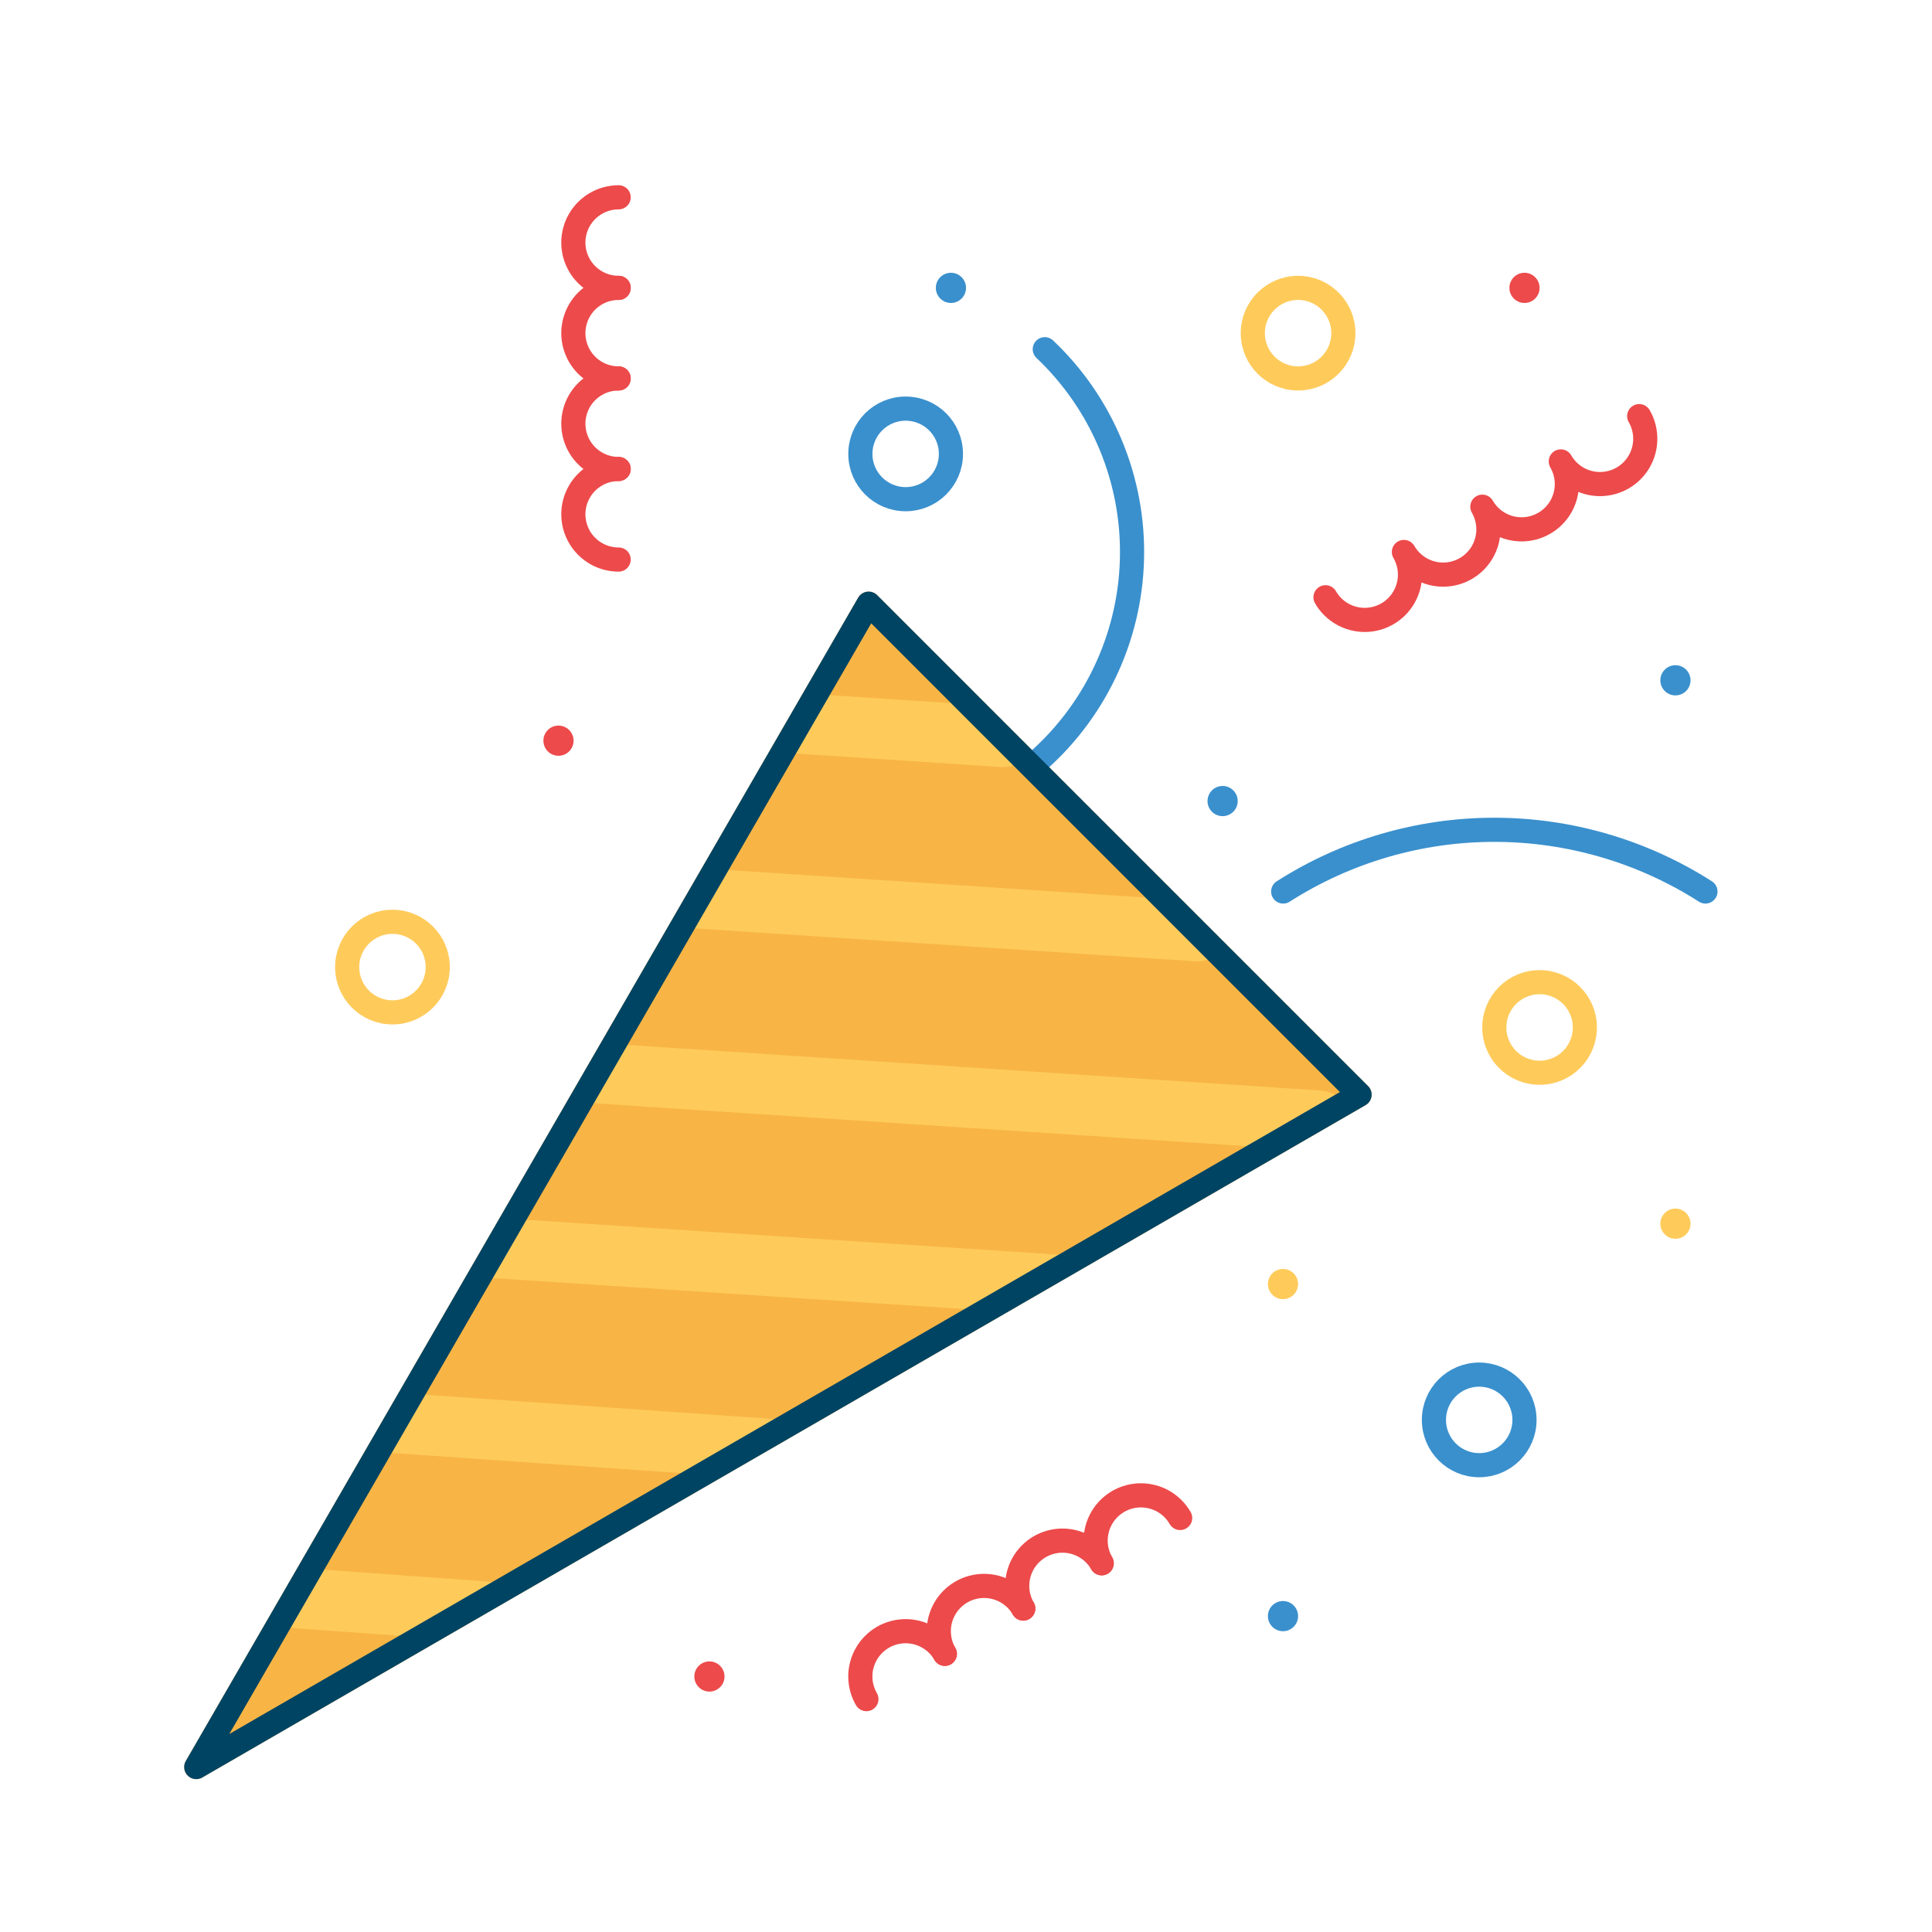<svg xmlns="http://www.w3.org/2000/svg" width="80" height="80" viewBox="0 0 80 80" fill="none">
            <path d="M35.968 24.997L56.297 45.327L8.126 73.17L35.968 24.997Z" fill="#F8B545" stroke="#F8B545" stroke-linecap="round" stroke-linejoin="round"/>
            <path fill-rule="evenodd" clip-rule="evenodd" d="M33.8 28.75L32.468 31.053C32.629 31.14 32.806 31.191 32.988 31.203L41.442 31.759C41.615 31.77 41.788 31.746 41.95 31.687C42.113 31.628 42.262 31.536 42.387 31.416L40.137 29.168L33.8 28.75ZM29.613 35.991L28.268 38.319C28.414 38.388 28.571 38.429 28.732 38.439L49.445 39.801C49.624 39.821 49.806 39.801 49.978 39.743C50.149 39.685 50.306 39.591 50.437 39.466L48.183 37.216L29.613 35.991ZM25.43 43.232L24.062 45.599C24.173 45.639 24.288 45.663 24.406 45.67L52.506 47.517L55.663 45.694C55.551 45.532 55.403 45.399 55.23 45.306C55.056 45.212 54.864 45.161 54.667 45.156L25.43 43.234V43.232ZM21.242 50.474L19.895 52.805C20.027 52.861 20.17 52.907 20.34 52.917L31.487 53.65L40.837 54.263L44.643 52.062C44.55 52.038 44.468 51.995 44.36 51.987L31.65 51.157L21.242 50.474ZM17.058 57.717L15.727 60.015C15.882 60.097 16.062 60.154 16.275 60.166L29.08 61.057L32.948 58.821L17.058 57.717ZM12.871 64.959L11.528 67.284C11.667 67.346 11.821 67.392 12.002 67.404L17.422 67.796L21.277 65.567L12.871 64.959Z" fill="#FECB5B"/>
            <path d="M43.262 14.46C44.442 15.576 45.373 16.929 45.995 18.429C46.617 19.929 46.916 21.544 46.872 23.167C46.829 24.791 46.443 26.387 45.742 27.852C45.04 29.317 44.038 30.617 42.8 31.669" stroke="#3A90CD" stroke-linecap="round" stroke-linejoin="round"/>
            <path d="M35.968 24.997L56.297 45.327L8.126 73.17L35.968 24.997Z" stroke="#004463" stroke-linecap="round" stroke-linejoin="round"/>
            <path d="M53.134 36.915C55.744 35.247 58.778 34.36 61.876 34.36C64.975 34.36 68.008 35.247 70.619 36.915" stroke="#3A90CD" stroke-linecap="round" stroke-linejoin="round"/>
            <path d="M25.617 11.92C25.288 11.92 24.964 11.834 24.679 11.669C24.394 11.504 24.157 11.268 23.992 10.982C23.828 10.697 23.741 10.374 23.741 10.045C23.741 9.716 23.828 9.392 23.992 9.107C24.157 8.822 24.394 8.585 24.679 8.421C24.964 8.256 25.288 8.17 25.617 8.17" stroke="#ED4A4B" stroke-linecap="round" stroke-linejoin="round"/>
            <path d="M25.617 15.67C25.288 15.67 24.964 15.584 24.679 15.419C24.394 15.254 24.157 15.018 23.992 14.732C23.828 14.447 23.741 14.124 23.741 13.795C23.741 13.466 23.828 13.143 23.992 12.857C24.157 12.572 24.394 12.335 24.679 12.171C24.964 12.006 25.288 11.92 25.617 11.92" stroke="#ED4A4B" stroke-linecap="round" stroke-linejoin="round"/>
            <path d="M25.617 19.42C25.288 19.42 24.964 19.334 24.679 19.169C24.394 19.004 24.157 18.768 23.992 18.482C23.828 18.197 23.741 17.874 23.741 17.545C23.741 17.216 23.828 16.892 23.992 16.607C24.157 16.322 24.394 16.085 24.679 15.921C24.964 15.756 25.288 15.67 25.617 15.67" stroke="#ED4A4B" stroke-linecap="round" stroke-linejoin="round"/>
            <path d="M25.617 23.17C25.288 23.17 24.964 23.084 24.679 22.919C24.394 22.754 24.157 22.518 23.992 22.232C23.828 21.947 23.741 21.624 23.741 21.295C23.741 20.966 23.828 20.642 23.992 20.357C24.157 20.072 24.394 19.835 24.679 19.671C24.964 19.506 25.288 19.42 25.617 19.42" stroke="#ED4A4B" stroke-linecap="round" stroke-linejoin="round"/>
            <path d="M54.886 24.731C55.05 25.017 55.287 25.253 55.572 25.418C55.857 25.582 56.18 25.669 56.51 25.669C56.839 25.669 57.162 25.582 57.447 25.418C57.732 25.253 57.969 25.017 58.133 24.732C58.298 24.447 58.385 24.123 58.385 23.794C58.385 23.465 58.298 23.142 58.133 22.856C58.298 23.142 58.535 23.378 58.82 23.543C59.105 23.707 59.428 23.794 59.757 23.794C60.086 23.794 60.41 23.707 60.695 23.543C60.98 23.378 61.216 23.142 61.381 22.857C61.545 22.572 61.632 22.248 61.632 21.919C61.632 21.59 61.545 21.267 61.381 20.981C61.545 21.267 61.782 21.503 62.067 21.668C62.352 21.832 62.676 21.919 63.005 21.919C63.334 21.919 63.657 21.832 63.942 21.668C64.227 21.503 64.464 21.267 64.629 20.982C64.793 20.697 64.88 20.373 64.88 20.044C64.88 19.715 64.793 19.392 64.629 19.106C64.793 19.392 65.03 19.628 65.315 19.793C65.6 19.957 65.923 20.044 66.252 20.044C66.582 20.044 66.905 19.957 67.19 19.793C67.475 19.628 67.712 19.392 67.876 19.107C68.041 18.822 68.127 18.498 68.127 18.169C68.127 17.84 68.041 17.517 67.876 17.231" stroke="#ED4A4B" stroke-linecap="round" stroke-linejoin="round"/>
            <path d="M45.62 64.732C45.455 64.447 45.368 64.124 45.368 63.794C45.368 63.465 45.454 63.142 45.619 62.856C45.783 62.571 46.02 62.335 46.305 62.17C46.59 62.005 46.914 61.919 47.243 61.919C47.572 61.919 47.895 62.006 48.181 62.17C48.466 62.335 48.703 62.572 48.867 62.857" stroke="#ED4A4B" stroke-linecap="round" stroke-linejoin="round"/>
            <path d="M42.371 66.607C42.207 66.322 42.12 65.999 42.12 65.669C42.12 65.34 42.206 65.016 42.371 64.731C42.535 64.446 42.772 64.21 43.057 64.045C43.342 63.88 43.666 63.794 43.995 63.794C44.324 63.794 44.648 63.881 44.933 64.045C45.218 64.21 45.455 64.447 45.619 64.732" stroke="#ED4A4B" stroke-linecap="round" stroke-linejoin="round"/>
            <path d="M39.124 68.482C38.96 68.197 38.873 67.874 38.873 67.544C38.873 67.215 38.959 66.891 39.124 66.606C39.288 66.321 39.525 66.085 39.81 65.92C40.095 65.755 40.419 65.669 40.748 65.669C41.077 65.669 41.4 65.756 41.686 65.92C41.971 66.085 42.208 66.322 42.372 66.607" stroke="#ED4A4B" stroke-linecap="round" stroke-linejoin="round"/>
            <path d="M35.876 70.357C35.712 70.072 35.625 69.749 35.624 69.419C35.624 69.09 35.711 68.766 35.876 68.481C36.04 68.196 36.277 67.96 36.562 67.795C36.847 67.63 37.17 67.544 37.5 67.544C37.829 67.544 38.152 67.631 38.438 67.795C38.723 67.96 38.959 68.197 39.124 68.482" stroke="#ED4A4B" stroke-linecap="round" stroke-linejoin="round"/>
            <path d="M37.501 20.67C38.536 20.67 39.376 19.831 39.376 18.795C39.376 17.759 38.536 16.92 37.501 16.92C36.465 16.92 35.626 17.759 35.626 18.795C35.626 19.831 36.465 20.67 37.501 20.67Z" stroke="#3A90CD" stroke-linecap="round" stroke-linejoin="round"/>
            <path d="M53.751 15.67C54.786 15.67 55.626 14.831 55.626 13.795C55.626 12.759 54.786 11.92 53.751 11.92C52.715 11.92 51.876 12.759 51.876 13.795C51.876 14.831 52.715 15.67 53.751 15.67Z" stroke="#FECB5B" stroke-linecap="round" stroke-linejoin="round"/>
            <path d="M63.751 44.42C64.787 44.42 65.626 43.581 65.626 42.545C65.626 41.509 64.787 40.67 63.751 40.67C62.715 40.67 61.876 41.509 61.876 42.545C61.876 43.581 62.715 44.42 63.751 44.42Z" stroke="#FECB5B" stroke-linecap="round" stroke-linejoin="round"/>
            <path d="M61.251 60.67C62.286 60.67 63.126 59.831 63.126 58.795C63.126 57.759 62.286 56.92 61.251 56.92C60.215 56.92 59.376 57.759 59.376 58.795C59.376 59.831 60.215 60.67 61.251 60.67Z" stroke="#3A90CD" stroke-linecap="round" stroke-linejoin="round"/>
            <path d="M16.251 41.92C17.287 41.92 18.126 41.081 18.126 40.045C18.126 39.009 17.287 38.17 16.251 38.17C15.215 38.17 14.376 39.009 14.376 40.045C14.376 41.081 15.215 41.92 16.251 41.92Z" stroke="#FECB5B" stroke-linecap="round" stroke-linejoin="round"/>
            <path d="M23.126 31.295C23.471 31.295 23.751 31.015 23.751 30.67C23.751 30.325 23.471 30.045 23.126 30.045C22.781 30.045 22.501 30.325 22.501 30.67C22.501 31.015 22.781 31.295 23.126 31.295Z" fill="#ED4A4B"/>
            <path d="M50.626 33.795C50.971 33.795 51.251 33.515 51.251 33.17C51.251 32.825 50.971 32.545 50.626 32.545C50.281 32.545 50.001 32.825 50.001 33.17C50.001 33.515 50.281 33.795 50.626 33.795Z" fill="#3A90CD"/>
            <path d="M69.376 28.795C69.721 28.795 70.001 28.515 70.001 28.17C70.001 27.825 69.721 27.545 69.376 27.545C69.031 27.545 68.751 27.825 68.751 28.17C68.751 28.515 69.031 28.795 69.376 28.795Z" fill="#3A90CD"/>
            <path d="M53.126 53.795C53.471 53.795 53.751 53.515 53.751 53.17C53.751 52.825 53.471 52.545 53.126 52.545C52.781 52.545 52.501 52.825 52.501 53.17C52.501 53.515 52.781 53.795 53.126 53.795Z" fill="#FECB5B"/>
            <path d="M53.126 67.545C53.471 67.545 53.751 67.265 53.751 66.92C53.751 66.575 53.471 66.295 53.126 66.295C52.781 66.295 52.501 66.575 52.501 66.92C52.501 67.265 52.781 67.545 53.126 67.545Z" fill="#3A90CD"/>
            <path d="M29.376 70.045C29.721 70.045 30.001 69.765 30.001 69.42C30.001 69.075 29.721 68.795 29.376 68.795C29.031 68.795 28.751 69.075 28.751 69.42C28.751 69.765 29.031 70.045 29.376 70.045Z" fill="#ED4A4B"/>
            <path d="M69.376 51.295C69.721 51.295 70.001 51.015 70.001 50.67C70.001 50.325 69.721 50.045 69.376 50.045C69.031 50.045 68.751 50.325 68.751 50.67C68.751 51.015 69.031 51.295 69.376 51.295Z" fill="#FECB5B"/>
            <path d="M39.376 12.545C39.721 12.545 40.001 12.265 40.001 11.92C40.001 11.575 39.721 11.295 39.376 11.295C39.031 11.295 38.751 11.575 38.751 11.92C38.751 12.265 39.031 12.545 39.376 12.545Z" fill="#3A90CD"/>
            <path d="M63.126 12.545C63.471 12.545 63.751 12.265 63.751 11.92C63.751 11.575 63.471 11.295 63.126 11.295C62.781 11.295 62.501 11.575 62.501 11.92C62.501 12.265 62.781 12.545 63.126 12.545Z" fill="#ED4A4B"/>
          </svg>